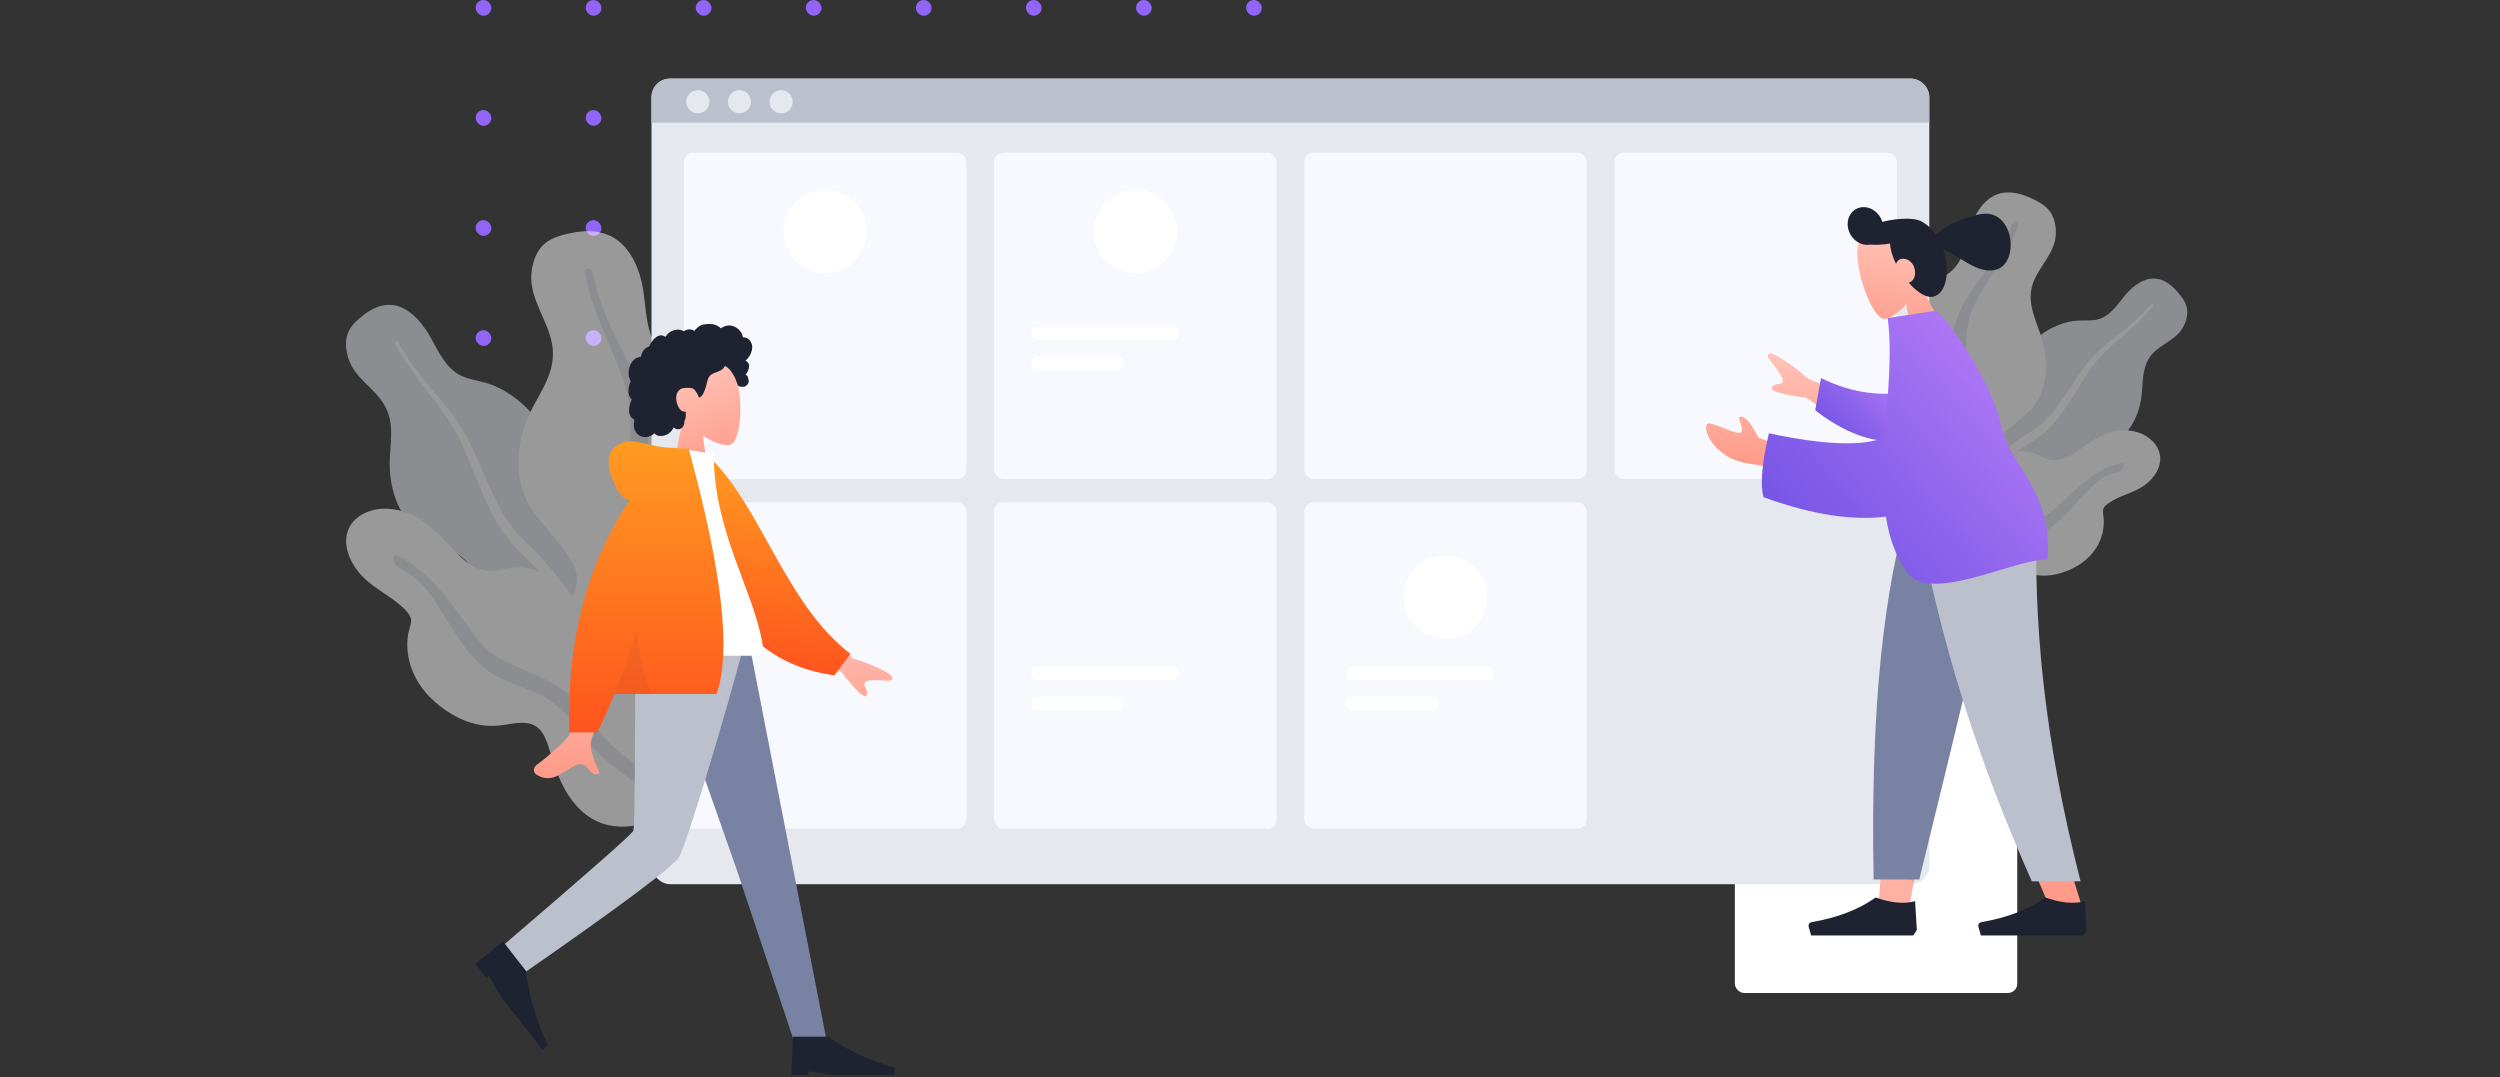 <svg width="636" height="274" viewBox="0 0 636 274" fill="none" xmlns="http://www.w3.org/2000/svg">
<rect x="0" y="0" width="636" height="274" fill="#333333" stroke="none"/>
<rect x="121" width="4" height="4" rx="2" fill="#9165F7"/>
<rect x="121" y="28" width="4" height="4" rx="2" fill="#9165F7"/>
<rect x="121" y="56" width="4" height="4" rx="2" fill="#9165F7"/>
<rect x="121" y="84" width="4" height="4" rx="2" fill="#9165F7"/>
<rect x="149" width="4" height="4" rx="2" fill="#9165F7"/>
<rect x="149" y="28" width="4" height="4" rx="2" fill="#9165F7"/>
<rect x="149" y="56" width="4" height="4" rx="2" fill="#9165F7"/>
<rect x="149" y="84" width="4" height="4" rx="2" fill="#9165F7"/>
<rect x="177" width="4" height="4" rx="2" fill="#9165F7"/>
<rect x="177" y="28" width="4" height="4" rx="2" fill="#9165F7"/>
<rect x="177" y="56" width="4" height="4" rx="2" fill="#9165F7"/>
<rect x="177" y="84" width="4" height="4" rx="2" fill="#9165F7"/>
<rect x="205" width="4" height="4" rx="2" fill="#9165F7"/>
<rect x="205" y="28" width="4" height="4" rx="2" fill="#9165F7"/>
<rect x="205" y="56" width="4" height="4" rx="2" fill="#9165F7"/>
<rect x="205" y="84" width="4" height="4" rx="2" fill="#9165F7"/>
<rect x="233" width="4" height="4" rx="2" fill="#9165F7"/>
<rect x="233" y="28" width="4" height="4" rx="2" fill="#9165F7"/>
<rect x="233" y="56" width="4" height="4" rx="2" fill="#9165F7"/>
<rect x="233" y="84" width="4" height="4" rx="2" fill="#9165F7"/>
<rect x="261" width="4" height="4" rx="2" fill="#9165F7"/>
<rect x="261" y="28" width="4" height="4" rx="2" fill="#9165F7"/>
<rect x="261" y="56" width="4" height="4" rx="2" fill="#9165F7"/>
<rect x="261" y="84" width="4" height="4" rx="2" fill="#9165F7"/>
<rect x="289" width="4" height="4" rx="2" fill="#9165F7"/>
<rect x="289" y="28" width="4" height="4" rx="2" fill="#9165F7"/>
<rect x="289" y="56" width="4" height="4" rx="2" fill="#9165F7"/>
<rect x="289" y="84" width="4" height="4" rx="2" fill="#9165F7"/>
<rect x="317" width="4" height="4" rx="2" fill="#9165F7"/>
<rect x="317" y="28" width="4" height="4" rx="2" fill="#9165F7"/>
<rect x="317" y="56" width="4" height="4" rx="2" fill="#9165F7"/>
<rect x="317" y="84" width="4" height="4" rx="2" fill="#9165F7"/>
<rect x="441.344" y="169.578" width="71.844" height="83.033" rx="2.356" fill="white"/>
<g opacity="0.5">
<path fill-rule="evenodd" clip-rule="evenodd" d="M92.68 80.004C94.347 78.732 96.335 77.722 98.497 77.562C103.094 77.22 106.926 81.342 109.162 85.19C111.569 89.331 113.469 94.267 118.269 95.985C120.476 96.774 122.785 97.027 124.985 97.858C127.336 98.746 129.537 100.038 131.546 101.628C135.234 104.547 138.577 108.543 139.599 113.218C140.498 117.333 139.427 122.114 142.412 125.683C145.526 129.406 151.126 130.43 155.281 132.164C159.984 134.126 165.052 137.167 168.161 141.471C171.141 145.596 172.064 150.951 171.413 155.713C170.111 165.228 164.181 172.888 156.251 177.351C152.883 179.245 148.976 181.232 144.876 180.871C143.608 180.759 142.72 180.332 141.609 179.668C140.612 179.072 139.644 178.866 138.546 178.667C136.135 178.23 133.89 177.072 131.935 175.46C124.342 169.198 120.8 158.139 120.631 148.858C120.591 146.658 120.415 144.62 118.769 142.904C117.05 141.112 114.748 139.922 112.636 138.742C110.548 137.575 108.362 136.572 106.416 135.135C104.378 133.629 102.893 131.683 101.742 129.424C99.581 125.179 98.915 120.51 99.201 115.951C99.476 111.559 100.21 107.09 97.735 102.941C95.112 98.543 90.124 96.134 88.579 91.027C87.94 88.913 87.743 86.483 88.592 84.518C89.406 82.633 91.113 81.201 92.68 80.004Z" fill="#E6E8F0"/>
<path fill-rule="evenodd" clip-rule="evenodd" d="M100.658 87.846C100.336 87.259 100.42 86.746 100.733 86.766C101.145 86.792 101.527 87.459 101.864 88.055C102.901 89.887 104.042 91.59 105.254 93.248C107.774 96.695 110.446 99.667 113.057 102.867C115.666 106.064 118.047 109.547 119.896 113.46C121.64 117.15 123.155 120.85 124.894 124.548C126.427 127.808 128.04 131.247 130.265 134.093C132.407 136.833 134.717 138.735 136.932 141.049C141.516 145.839 145.713 151.67 149.501 157.978C151.26 160.907 152.966 163.904 154.37 166.964C155.178 168.726 156.272 171.107 156.348 172.603C156.383 173.293 156.02 173.75 155.331 173.098C154.684 172.488 154.208 171.236 153.818 170.411C152.132 166.837 150.164 163.328 148.077 159.917C146.056 156.613 143.942 153.371 141.639 150.432C139.501 147.705 137.328 145.403 135.087 143.234C132.802 141.023 130.485 138.824 128.351 135.871C126.183 132.873 124.547 129.49 123.065 126.175C121.497 122.668 120.096 119.191 118.707 115.7C117.354 112.298 115.794 109.242 113.622 106.12C109.332 99.953 104.41 94.684 100.658 87.846Z" fill="white"/>
<path fill-rule="evenodd" clip-rule="evenodd" d="M145.897 59.171C148.609 58.655 151.585 58.614 154.345 59.625C160.214 61.775 162.865 68.537 163.679 74.11C164.555 80.108 164.398 86.723 169.473 91.307C171.805 93.415 174.537 94.974 176.84 97.124C179.301 99.422 181.371 102.094 183.051 104.994C186.136 110.321 188.246 116.671 187.135 122.507C186.156 127.644 182.398 132.445 184.281 138.116C186.246 144.033 192.663 148.276 196.929 152.524C201.757 157.33 206.49 163.555 208.153 170.124C209.748 176.42 208.168 182.968 204.94 187.979C198.489 197.992 187.247 203.36 175.153 204.019C170.018 204.299 164.167 204.384 159.271 201.715C157.758 200.89 156.874 199.918 155.835 198.556C154.904 197.335 153.809 196.569 152.55 195.739C149.786 193.916 147.593 191.372 145.991 188.475C139.768 177.225 141.002 162.8 145.513 152.239C146.582 149.736 147.401 147.341 146.234 144.497C145.015 141.529 142.769 138.917 140.752 136.421C138.759 133.953 136.561 131.617 134.881 128.922C133.121 126.099 132.271 123.087 131.994 119.904C131.474 113.925 133.024 108.291 135.696 103.307C138.27 98.506 141.452 93.871 140.496 87.826C139.482 81.42 134.528 75.952 135.211 69.341C135.494 66.603 136.485 63.755 138.536 62.007C140.503 60.33 143.346 59.656 145.897 59.171Z" fill="white"/>
<path fill-rule="evenodd" clip-rule="evenodd" d="M148.861 69.251C148.738 68.443 149.371 68.07 149.988 68.372C150.8 68.77 150.972 69.702 151.118 70.531C151.567 73.08 152.343 75.61 153.303 78.165C155.299 83.478 158.035 88.513 160.439 93.693C162.842 98.868 164.525 104.087 164.74 109.199C164.943 114.018 164.674 118.64 164.859 123.463C165.023 127.714 165.189 132.196 167.131 136.715C169 141.064 171.967 144.833 174.368 148.875C179.338 157.242 182.583 166.169 184.568 175.144C185.49 179.312 186.241 183.49 186.324 187.449C186.372 189.729 186.44 192.81 185.242 194.191C184.689 194.828 183.542 194.899 182.731 193.701C181.97 192.577 182.136 191.047 182.092 189.969C181.899 185.303 181.078 180.437 179.927 175.549C178.812 170.815 177.455 166.051 175.438 161.38C173.566 157.046 171.239 153.052 168.651 149.112C166.015 145.097 163.301 141.062 161.64 136.533C159.952 131.934 159.691 127.481 159.68 123.227C159.669 118.727 159.967 114.404 160.304 110.081C160.633 105.868 160.23 101.77 158.646 97.059C155.516 87.751 150.292 78.657 148.861 69.251Z" fill="#E6E8F0"/>
<path fill-rule="evenodd" clip-rule="evenodd" d="M92.135 130.871C95.903 128.746 100.541 129.087 104.705 130.934C109.58 133.097 112.81 137.273 116.521 141.033C118.367 142.905 120.593 144.541 123.108 145.102C125.395 145.612 127.435 144.822 129.601 144.48C133.929 143.797 138.686 145.347 142.133 148.57C146.337 152.5 147.729 158.069 150.845 162.697C153.706 166.948 159.253 167.479 163.656 167.807C167.998 168.131 171.953 168.495 175.309 172.003C178.868 175.723 182.068 180.312 183.236 185.311C185.181 193.635 180.364 200.5 174.2 204.619C168.606 208.357 160.832 211.825 153.61 209.604C149.289 208.274 145.973 204.877 143.74 200.896C142.352 198.42 141.339 195.762 140.49 193.092C139.888 191.199 139.431 189.235 138.55 187.425C136.206 182.611 131.847 183.891 127.83 184.471C122.727 185.208 118.012 183.822 113.467 180.751C109.235 177.891 105.805 173.937 104.34 168.987C103.592 166.46 103.435 163.873 103.828 161.375C104.001 160.275 104.504 159.156 104.594 158.053C104.678 157.023 103.992 156.136 103.295 155.378C100.073 151.878 95.494 150.057 92.181 146.618C89.191 143.513 87.013 138.779 88.584 134.802C89.263 133.083 90.58 131.763 92.135 130.871Z" fill="white"/>
<path fill-rule="evenodd" clip-rule="evenodd" d="M101.197 141.427C106.971 144.063 111.861 149.611 116.102 155.321C118.48 158.524 120.734 162.071 123.549 164.837C125.958 167.204 128.647 168.447 131.295 169.55C136.627 171.77 142.304 173.855 147.01 179.082C149.771 182.15 151.86 185.83 154.766 188.746C157.409 191.397 160.442 193.708 163.403 195.459C165.787 196.869 168.132 197.599 170.511 198.809C171.236 199.179 172.292 199.731 172.727 200.647C173.236 201.72 172.646 202.562 171.973 202.79C170.405 203.322 167.951 202.12 166.111 201.283C163.421 200.06 160.814 198.552 158.222 196.639C155.343 194.513 152.537 192.092 150.064 189.202C147.497 186.204 145.356 182.723 142.434 180.153C137.517 175.829 132.17 174.913 127.04 172.411C120.648 169.293 116.749 162.698 112.764 156.268C110.575 152.734 108.08 148.758 104.808 146.384C103.559 145.477 101.838 145.004 100.721 143.771C99.698 142.641 99.757 140.769 101.197 141.427Z" fill="#E6E8F0"/>
</g>
<g opacity="0.5">
<path fill-rule="evenodd" clip-rule="evenodd" d="M553.683 73.952C552.57 72.713 551.187 71.615 549.582 71.12C546.17 70.066 542.851 72.476 540.759 74.958C538.507 77.629 536.55 80.982 532.763 81.429C531.023 81.635 529.263 81.422 527.523 81.66C525.663 81.914 523.873 82.496 522.195 83.333C519.113 84.87 516.174 87.27 514.904 90.579C513.786 93.493 514.076 97.246 511.452 99.39C508.714 101.626 504.403 101.417 501.098 101.989C497.359 102.636 493.228 104.024 490.432 106.695C487.752 109.254 486.483 113.089 486.459 116.754C486.411 124.078 490.035 130.822 495.504 135.528C497.827 137.526 500.544 139.687 503.66 140.13C504.622 140.266 505.335 140.102 506.24 139.8C507.052 139.528 507.801 139.543 508.646 139.585C510.502 139.677 512.311 139.204 513.951 138.341C520.323 134.988 524.171 127.354 525.298 120.46C525.564 118.826 525.915 117.336 527.336 116.342C528.818 115.304 530.673 114.816 532.385 114.302C534.077 113.794 535.825 113.426 537.44 112.692C539.132 111.922 540.455 110.729 541.562 109.243C543.641 106.453 544.643 103.085 544.92 99.634C545.186 96.311 545.117 92.85 547.421 90.184C549.862 87.359 553.864 86.428 555.573 82.887C556.28 81.421 556.69 79.643 556.265 78.029C555.857 76.482 554.73 75.117 553.683 73.952Z" fill="#E6E8F0"/>
<path fill-rule="evenodd" clip-rule="evenodd" d="M547.538 78.118C547.852 77.732 547.843 77.329 547.597 77.288C547.273 77.234 546.904 77.669 546.577 78.059C545.571 79.257 544.498 80.339 543.375 81.374C541.041 83.526 538.639 85.291 536.261 87.24C533.884 89.187 531.653 91.391 529.79 94.016C528.033 96.491 526.452 99.016 524.698 101.498C523.152 103.686 521.523 105.996 519.483 107.746C517.519 109.432 515.515 110.454 513.541 111.804C509.455 114.599 505.557 118.25 501.925 122.337C500.238 124.234 498.586 126.193 497.161 128.253C496.341 129.44 495.232 131.042 495.01 132.16C494.908 132.676 495.141 133.086 495.748 132.718C496.318 132.373 496.824 131.512 497.216 130.959C498.916 128.561 500.829 126.262 502.822 124.06C504.753 121.926 506.75 119.856 508.861 118.049C510.82 116.373 512.76 115.024 514.74 113.788C516.757 112.529 518.799 111.284 520.78 109.436C522.792 107.56 524.431 105.297 525.944 103.058C527.545 100.689 529.013 98.313 530.472 95.924C531.894 93.596 533.44 91.566 535.468 89.597C539.475 85.708 543.877 82.612 547.538 78.118Z" fill="white"/>
<path fill-rule="evenodd" clip-rule="evenodd" d="M516.111 50.155C514.14 49.301 511.921 48.755 509.751 49.03C505.136 49.614 502.43 54.187 501.225 58.193C499.927 62.505 499.335 67.455 495.052 69.988C493.084 71.152 490.876 71.84 488.924 73.041C486.839 74.325 485.007 75.955 483.441 77.822C480.565 81.252 478.308 85.613 478.512 90.147C478.692 94.14 480.985 98.363 478.97 102.258C476.868 106.32 471.619 108.367 467.976 110.789C463.854 113.53 459.651 117.343 457.704 121.944C455.838 126.353 456.315 131.499 458.19 135.787C461.935 144.355 469.758 150.296 478.722 152.88C482.529 153.977 486.89 155.053 490.834 153.915C492.053 153.563 492.818 152.992 493.74 152.159C494.566 151.411 495.467 151.031 496.496 150.631C498.757 149.753 500.667 148.239 502.175 146.361C508.031 139.067 508.655 128.118 506.418 119.478C505.888 117.431 505.533 115.506 506.709 113.592C507.938 111.594 509.896 110.04 511.671 108.531C513.424 107.04 515.317 105.682 516.861 103.968C518.478 102.172 519.436 100.077 519.984 97.756C521.014 93.397 520.46 88.936 518.998 84.765C517.591 80.746 515.71 76.746 517.073 72.414C518.517 67.822 522.804 64.61 523.003 59.572C523.085 57.486 522.65 55.195 521.306 53.539C520.016 51.951 517.964 50.957 516.111 50.155Z" fill="white"/>
<path fill-rule="evenodd" clip-rule="evenodd" d="M513.428 57.197C513.609 56.613 513.163 56.22 512.656 56.336C511.989 56.49 511.757 57.158 511.556 57.754C510.937 59.586 510.069 61.345 509.057 63.09C506.953 66.718 504.31 70.005 501.906 73.46C499.504 76.912 497.65 80.525 496.936 84.321C496.263 87.9 495.975 91.414 495.315 94.999C494.733 98.158 494.125 101.49 492.147 104.532C490.244 107.46 487.559 109.756 485.28 112.358C480.562 117.746 477.11 123.861 474.621 130.238C473.465 133.199 472.44 136.199 471.951 139.153C471.67 140.854 471.287 143.153 472.06 144.403C472.416 144.98 473.291 145.238 474.043 144.484C474.748 143.777 474.785 142.6 474.935 141.8C475.583 138.334 476.736 134.831 478.145 131.371C479.51 128.02 481.065 124.689 483.116 121.547C485.02 118.63 487.237 116.051 489.649 113.558C492.106 111.018 494.625 108.476 496.388 105.376C498.179 102.228 498.857 98.936 499.322 95.746C499.813 92.374 500.048 89.078 500.252 85.775C500.451 82.557 501.2 79.555 502.924 76.305C506.328 69.883 511.319 63.996 513.428 57.197Z" fill="#E6E8F0"/>
<path fill-rule="evenodd" clip-rule="evenodd" d="M547.185 111.838C544.606 109.61 541.115 109.062 537.815 109.715C533.952 110.479 531.1 113.023 527.933 115.176C526.357 116.247 524.525 117.078 522.591 117.061C520.833 117.045 519.398 116.105 517.821 115.477C514.67 114.222 510.96 114.552 508.048 116.35C504.496 118.544 502.864 122.44 500.048 125.34C497.462 128.004 493.273 127.44 489.958 126.923C486.689 126.414 483.704 126.001 480.829 128.028C477.78 130.177 474.905 133.032 473.501 136.544C471.162 142.392 474.016 148.323 478.167 152.448C481.935 156.191 487.355 160.109 492.972 159.707C496.333 159.465 499.166 157.514 501.256 154.943C502.555 153.343 503.593 151.544 504.511 149.707C505.162 148.405 505.713 147.025 506.562 145.833C508.823 142.662 511.934 144.365 514.863 145.49C518.586 146.918 522.247 146.704 525.961 145.207C529.419 143.814 532.397 141.468 534.018 138.045C534.845 136.296 535.239 134.402 535.213 132.478C535.201 131.632 534.947 130.714 534.998 129.879C535.045 129.099 535.651 128.559 536.251 128.116C539.025 126.072 542.632 125.511 545.467 123.528C548.027 121.738 550.156 118.597 549.41 115.372C549.088 113.978 548.248 112.769 547.185 111.838Z" fill="white"/>
<path fill-rule="evenodd" clip-rule="evenodd" d="M539.449 117.838C534.811 118.811 530.523 122.127 526.707 125.678C524.568 127.669 522.484 129.942 520.062 131.529C517.989 132.888 515.828 133.352 513.712 133.719C509.452 134.457 504.946 135.033 500.833 138.14C498.418 139.963 496.445 142.364 493.938 144.048C491.659 145.579 489.121 146.787 486.7 147.585C484.75 148.229 482.903 148.369 480.979 148.863C480.392 149.014 479.536 149.244 479.109 149.857C478.609 150.574 478.962 151.31 479.445 151.599C480.569 152.272 482.55 151.797 484.027 151.489C486.187 151.039 488.316 150.362 490.478 149.376C492.878 148.281 495.256 146.951 497.434 145.212C499.693 143.407 501.685 141.164 504.166 139.743C508.341 137.351 512.471 137.596 516.61 136.611C521.766 135.384 525.42 131.109 529.121 126.972C531.154 124.698 533.466 122.146 536.19 120.933C537.23 120.469 538.578 120.414 539.554 119.683C540.448 119.012 540.606 117.595 539.449 117.838Z" fill="#E6E8F0"/>
</g>
<rect x="165.744" y="20" width="325.067" height="204.933" rx="4.711" fill="#E6E8F0"/>
<path d="M165.744 24.711C165.744 22.109 167.853 20 170.455 20H486.1C488.702 20 490.811 22.109 490.811 24.711V31.189H165.744V24.711Z" fill="#BCC0CC"/>
<rect x="173.988" y="38.845" width="71.844" height="83.033" rx="2.356" fill="#F8F8FF"/>
<rect x="173.988" y="127.767" width="71.844" height="83.033" rx="2.356" fill="#F8F8FF"/>
<rect x="252.899" y="38.845" width="71.844" height="83.033" rx="2.356" fill="#F8F8FF"/>
<rect x="252.899" y="127.767" width="71.844" height="83.033" rx="2.356" fill="#F8F8FF"/>
<rect x="331.811" y="38.845" width="71.844" height="83.033" rx="2.356" fill="#F8F8FF"/>
<rect x="331.811" y="127.767" width="71.844" height="83.033" rx="2.356" fill="#F8F8FF"/>
<rect x="410.722" y="38.845" width="71.844" height="83.033" rx="2.356" fill="#F8F8FF"/>
<path fill-rule="evenodd" clip-rule="evenodd" d="M488.164 71.793C489.218 68.885 489.502 65.555 488.219 62.195C484.522 52.513 473.326 57.428 472.58 62.921C471.833 68.413 476.074 80.921 479.339 81.115C480.641 81.192 482.905 79.738 484.922 77.348L487.464 90.92L497.033 88.7L488.164 71.793Z" fill="url(#paint0_linear)"/>
<path fill-rule="evenodd" clip-rule="evenodd" d="M485.589 71.932C487.678 74.302 490.056 75.893 491.823 75.468C495.179 74.659 496.084 69.189 494.492 63.926C494.436 63.741 494.377 63.558 494.316 63.377C498.669 65.18 502.989 69.761 507.686 68.629C514.076 67.09 512.361 52.415 503.433 54.566C497.361 56.028 494.667 57.713 492.525 59.761C491.545 58.322 490.374 57.196 489.15 56.507C488.838 56.282 488.408 56.098 487.882 55.959C487.557 55.861 487.232 55.795 486.908 55.765C485.168 55.517 482.787 55.619 480.246 56.128C479.772 56.223 479.31 56.329 478.862 56.444C478.074 53.863 475.521 52.235 473.153 52.805C470.78 53.377 469.491 55.939 470.274 58.528C471.032 61.032 473.449 62.644 475.754 62.23C477.181 62.355 478.942 62.274 480.829 61.965C480.872 62.743 481.027 63.602 481.313 64.546C481.565 65.379 481.917 66.243 482.343 67.103C482.587 66.488 483.02 66.02 483.563 65.889C485.083 65.523 486.553 66.633 486.991 68.081C487.547 69.92 486.977 71.484 485.589 71.932Z" fill="#1F2331"/>
<path fill-rule="evenodd" clip-rule="evenodd" d="M510.616 128.196L493.79 186.176L485.876 229.709H477.933L485.862 128.196H510.616Z" fill="url(#paint1_linear)"/>
<path fill-rule="evenodd" clip-rule="evenodd" d="M518.178 128.196C517.004 158.317 517.467 174.745 517.73 177.482C517.993 180.218 519.484 198.546 529.649 230.627H521.388C507.926 199.851 503.226 181.523 501.682 177.482C500.138 173.44 495.578 157.012 488.921 128.196H518.178Z" fill="url(#paint2_linear)"/>
<path fill-rule="evenodd" clip-rule="evenodd" d="M510.978 128.196C506.601 148.147 499.031 179.994 488.268 223.737H476.65C475.792 178.839 479.443 149.289 485.764 128.196H510.978Z" fill="#7982A3"/>
<path fill-rule="evenodd" clip-rule="evenodd" d="M518.236 128.196C517.087 158.317 520.066 187.991 529.297 224.206H516.901C503.414 193.889 493.748 164.361 487.142 128.196H518.236Z" fill="#BCC0CC"/>
<path fill-rule="evenodd" clip-rule="evenodd" d="M530.827 236.599L530.371 229.25C527.702 230.03 524.359 229.724 520.343 228.331C516.023 231.39 510.586 233.48 504.031 234.598C503.531 234.684 503.195 235.158 503.28 235.658C503.285 235.691 503.293 235.723 503.302 235.754L503.932 237.977H520.343H529.915L530.827 236.599Z" fill="#1F2331"/>
<path fill-rule="evenodd" clip-rule="evenodd" d="M487.649 236.599L487.194 229.25C484.525 230.03 481.182 229.724 477.165 228.331C472.846 231.39 467.408 233.48 460.853 234.598C460.353 234.684 460.017 235.158 460.102 235.658C460.108 235.691 460.115 235.723 460.124 235.754L460.754 237.977H477.165H486.738L487.649 236.599Z" fill="#1F2331"/>
<path fill-rule="evenodd" clip-rule="evenodd" d="M477.206 103.032L460.07 96.408C456.861 93.567 453.839 91.442 451.003 90.032C450.179 89.81 448.819 89.807 450.535 91.96C452.25 94.112 453.969 96.45 453.49 97.266C453.01 98.083 451.236 97.314 450.734 98.626C450.399 99.501 453.335 100.355 459.543 101.188L472.896 110.371L477.206 103.032ZM454.819 114.233L447.289 111.311C445.556 107.621 444.032 105.864 442.716 106.039C441.606 105.692 444.359 110.269 442.364 110.14C440.368 110.01 434.946 107.016 434.299 107.89C433.341 109.183 435.105 112.438 436.703 113.948C439.69 116.769 441.844 117.561 446.909 118.257C449.557 118.62 452.562 119.7 455.923 121.496L454.819 114.233Z" fill="url(#paint3_linear)"/>
<path fill-rule="evenodd" clip-rule="evenodd" d="M484.671 99.771C479.323 100.594 471.953 100.477 463.266 96.175L461.799 104.351C468.218 109.481 476.552 113.187 482.948 111.907C487.988 110.897 489.183 103.377 484.671 99.771Z" fill="url(#paint4_linear)"/>
<path fill-rule="evenodd" clip-rule="evenodd" d="M479.473 111.232C474.144 113.593 464.32 113.26 450.003 110.234C448.213 118.011 447.762 123.429 448.65 126.49C461.351 131.111 471.696 132.459 479.776 131.423C480.573 136.558 482.156 141.319 485.022 145.453C490.914 153.952 512.658 141.943 520.898 142.402C522.3 124.496 511.299 118.98 509.025 108.005C506.534 95.987 493.677 78.861 492.348 79.063L480.224 80.908C481.45 90.189 480.173 100.818 479.473 111.232Z" fill="url(#paint5_linear)"/>
<path fill-rule="evenodd" clip-rule="evenodd" d="M173.795 106.312C171.808 103.803 170.463 100.727 170.688 97.281C171.336 87.352 184.181 89.536 186.679 94.547C189.178 99.559 188.881 112.271 185.652 113.167C184.364 113.524 181.621 112.649 178.828 110.838L180.581 124.18H170.232L173.795 106.312Z" fill="url(#paint6_linear)"/>
<path fill-rule="evenodd" clip-rule="evenodd" d="M191.264 87.6C191.049 86.79 190.473 86.096 189.696 85.89C189.508 85.84 189.313 85.82 189.12 85.828C189.05 85.831 189.03 85.853 188.998 85.8C188.974 85.762 188.973 85.667 188.963 85.621C188.933 85.48 188.894 85.34 188.846 85.203C188.684 84.738 188.411 84.326 188.081 83.98C187.465 83.331 186.633 82.883 185.769 82.802C185.296 82.758 184.826 82.841 184.378 83.007C184.147 83.092 183.922 83.199 183.704 83.317C183.638 83.353 183.424 83.527 183.358 83.515C183.285 83.503 183.138 83.308 183.079 83.259C182.345 82.653 181.439 82.415 180.526 82.422C179.494 82.43 178.501 82.486 177.641 83.162C177.459 83.306 177.285 83.463 177.12 83.628C177.033 83.715 176.949 83.805 176.869 83.899C176.82 83.955 176.773 84.013 176.728 84.073C176.65 84.174 176.663 84.207 176.555 84.136C176.141 83.866 175.661 83.739 175.178 83.803C174.891 83.841 174.612 83.934 174.347 84.056C174.257 84.097 174.048 84.263 173.952 84.265C173.856 84.266 173.65 84.113 173.552 84.074C173.021 83.863 172.449 83.811 171.891 83.908C171.315 84.009 170.75 84.256 170.262 84.597C170.027 84.762 169.823 84.944 169.658 85.188C169.587 85.293 169.523 85.405 169.443 85.503C169.396 85.56 169.302 85.619 169.277 85.691C169.292 85.648 168.648 85.38 168.587 85.363C168.263 85.272 167.933 85.291 167.615 85.403C167.019 85.614 166.506 86.088 166.084 86.574C165.867 86.824 165.678 87.1 165.517 87.393C165.44 87.534 165.369 87.679 165.305 87.827C165.273 87.898 165.253 87.988 165.211 88.053C165.158 88.136 165.123 88.137 165.026 88.174C164.538 88.358 164.093 88.669 163.754 89.09C163.411 89.516 163.188 90.041 163.095 90.593C163.09 90.626 163.086 90.761 163.069 90.778C163.044 90.803 162.946 90.792 162.909 90.797C162.78 90.813 162.653 90.837 162.527 90.869C162.294 90.928 162.068 91.015 161.854 91.129C161.02 91.573 160.424 92.406 160.132 93.342C159.826 94.325 159.831 95.451 160.197 96.416C160.256 96.572 160.327 96.723 160.409 96.866C160.46 96.954 160.476 96.954 160.443 97.046C160.407 97.149 160.34 97.248 160.296 97.348C160.154 97.675 160.054 98.022 159.992 98.376C159.888 98.957 159.837 99.567 159.939 100.152C159.986 100.424 160.069 100.69 160.194 100.932C160.258 101.055 160.333 101.172 160.417 101.28C160.461 101.337 160.508 101.39 160.557 101.442C160.585 101.471 160.621 101.497 160.645 101.53C160.703 101.61 160.715 101.544 160.685 101.661C160.643 101.826 160.549 101.988 160.491 102.148C160.431 102.312 160.377 102.479 160.328 102.648C160.228 102.989 160.143 103.337 160.09 103.691C159.989 104.369 160.007 105.093 160.305 105.716C160.433 105.983 160.616 106.216 160.838 106.398C160.947 106.487 161.064 106.564 161.188 106.627C161.251 106.659 161.332 106.673 161.361 106.739C161.392 106.81 161.346 106.951 161.336 107.031C161.244 107.721 161.198 108.446 161.389 109.123C161.564 109.746 161.951 110.296 162.453 110.661C163.428 111.367 164.741 111.328 165.765 110.762C166.032 110.614 166.281 110.431 166.504 110.215C167.071 111.037 168.238 111.011 169.067 110.777C170.1 110.485 170.928 109.712 171.405 108.697C172.058 109.552 173.428 109.275 173.881 108.347C173.992 108.12 174.057 107.87 174.09 107.617C174.107 107.484 174.096 107.349 174.109 107.217C174.125 107.049 174.23 106.885 174.29 106.722C174.407 106.406 174.479 106.078 174.482 105.736C174.484 105.558 174.463 105.384 174.447 105.207C174.433 105.048 174.474 104.899 174.497 104.742C174.233 104.789 173.91 104.712 173.66 104.629C173.416 104.548 173.186 104.335 173.013 104.14C172.612 103.687 172.367 103.093 172.199 102.502C171.831 101.205 171.982 99.649 173.194 98.937C173.759 98.606 175.451 98.607 176.124 98.771C176.831 98.943 177.633 100.622 177.672 100.78C177.697 100.878 177.684 100.999 177.768 101.064C177.951 101.207 178.253 100.958 178.389 100.836C178.622 100.624 178.788 100.343 178.932 100.058C179.246 99.436 179.499 98.769 179.678 98.089C179.816 97.564 179.904 97.023 180.084 96.512C180.264 96.003 180.546 95.549 180.986 95.26C181.464 94.947 182.012 94.782 182.537 94.585C183.057 94.389 183.568 94.151 183.972 93.737C184.06 93.645 184.146 93.549 184.218 93.441C184.274 93.357 184.33 93.195 184.416 93.141C184.549 93.057 184.744 93.275 184.859 93.353C185.429 93.743 185.904 94.285 186.287 94.878C186.668 95.468 186.98 96.035 187.234 96.693C187.423 97.182 187.54 97.807 187.872 98.207C188.02 98.386 189.12 98.494 189.476 98.338C189.832 98.182 190.231 97.777 190.351 97.523C190.473 97.263 190.502 96.978 190.45 96.693C190.419 96.526 190.357 96.37 190.322 96.205C190.293 96.067 190.267 95.937 190.205 95.81C190.086 95.57 189.884 95.398 189.64 95.326C189.894 95.075 190.104 94.773 190.25 94.437C190.401 94.087 190.529 93.661 190.565 93.277C190.595 92.966 190.549 92.642 190.391 92.374C190.224 92.093 189.929 91.91 189.674 91.735C190.064 91.407 190.397 91.008 190.672 90.566C191.205 89.707 191.535 88.624 191.264 87.6Z" fill="#1F2331"/>
<path fill-rule="evenodd" clip-rule="evenodd" d="M166.814 162.575L187.547 221.606L202.078 265.114H210.364L190.389 162.575L166.814 162.575Z" fill="#7982A3"/>
<path fill-rule="evenodd" clip-rule="evenodd" d="M161.691 162.575C161.466 182.83 161.629 210.099 161.104 211.362C160.754 212.204 149.866 221.794 128.439 240.133L132.71 247.947C158.148 230.296 171.517 220.294 172.818 217.942C174.768 214.414 184.569 181.952 189.668 162.575H161.691Z" fill="#BCC0CC"/>
<path fill-rule="evenodd" clip-rule="evenodd" d="M120.923 245.21L127.934 239.486L133.823 247.014C134.372 252.61 136.202 258.911 139.312 265.916L138.03 267.075L127.373 253.454L124.368 248.215L123.727 248.794L120.923 245.21Z" fill="#1F2331"/>
<path fill-rule="evenodd" clip-rule="evenodd" d="M201.31 273.466L201.741 263.723H210.796C215.089 266.971 220.695 269.6 227.612 271.61V273.466H211.227L205.621 272.538V273.466H201.31Z" fill="#1F2331"/>
<path fill-rule="evenodd" clip-rule="evenodd" d="M203.363 156.706L217.117 167.574C220.848 168.657 223.964 170.005 226.467 171.617C227.058 172.197 227.773 173.371 225.321 173.168C222.869 172.965 220.281 172.87 219.943 173.77C219.605 174.67 221.089 175.746 220.405 176.96C219.949 177.77 217.795 175.74 213.943 170.871L200.322 164.794L203.363 156.706ZM150.554 157.081L159.565 157.119C154.001 176.446 150.997 186.7 150.554 187.883C149.556 190.543 151.668 194.596 152.571 196.773C149.63 198.189 149.943 192.945 146.234 194.802C142.848 196.497 140.272 199.569 136.36 196.971C135.879 196.652 135.352 195.45 136.625 194.51C139.798 192.169 144.37 188.072 144.987 186.724C145.83 184.885 147.685 175.004 150.554 157.081Z" fill="url(#paint7_linear)"/>
<path fill-rule="evenodd" clip-rule="evenodd" d="M176.161 116.396L179.89 115.707C193.724 128.567 199.406 153.271 216.363 166.358L212.281 171.802C182.864 167.883 175.573 137.749 176.161 116.396Z" fill="url(#paint8_linear)"/>
<path fill-rule="evenodd" clip-rule="evenodd" d="M159.907 166.815C174.857 166.815 185.854 166.815 192.898 166.815C194.406 166.815 194.121 164.473 193.904 163.291C191.388 149.65 181.571 134.945 181.571 115.528L172.055 113.922C164.184 127.544 161.462 144.315 159.907 166.815Z" fill="white"/>
<path fill-rule="evenodd" clip-rule="evenodd" d="M160.173 127.312C158.791 126.884 157.696 125.887 156.89 124.32C153.411 117.567 154.668 113.849 158.385 112.627C162.102 111.405 165.416 113.922 171.339 113.922C171.661 113.922 171.956 113.944 172.224 113.987L175.203 114.17C183.75 145.34 186.107 166.137 182.275 176.559H156.308C154.77 180.419 153.298 183.667 151.892 186.303H144.816C144.15 163.135 149.269 143.471 160.173 127.312Z" fill="url(#paint9_linear)"/>
<path opacity="0.05" fill-rule="evenodd" clip-rule="evenodd" d="M161.962 160.551C162.779 167.903 164.106 173.239 165.944 176.559H156.308C158.102 172.056 159.987 166.72 161.962 160.551H161.962Z" fill="#1F2331"/>
<rect x="262.321" y="83.011" width="37.689" height="3.533" rx="1.767" fill="white"/>
<rect x="262.321" y="169.578" width="37.689" height="3.533" rx="1.767" fill="white"/>
<rect x="342.41" y="169.578" width="37.689" height="3.533" rx="1.767" fill="white"/>
<rect x="262.321" y="90.667" width="23.556" height="3.533" rx="1.767" fill="white"/>
<rect x="262.321" y="177.233" width="23.556" height="3.533" rx="1.767" fill="white"/>
<rect x="342.41" y="177.233" width="23.556" height="3.533" rx="1.767" fill="white"/>
<circle cx="288.822" cy="58.867" r="10.6" fill="white"/>
<circle cx="209.911" cy="58.867" r="10.6" fill="white"/>
<circle cx="367.733" cy="151.911" r="10.6" fill="white"/>
<circle cx="177.522" cy="25.889" r="2.944" fill="#E6E8F0"/>
<circle cx="188.121" cy="25.889" r="2.944" fill="#E6E8F0"/>
<circle cx="198.722" cy="25.889" r="2.944" fill="#E6E8F0"/>
<defs>
<linearGradient id="paint0_linear" x1="478.705" y1="57.002" x2="473.931" y2="88.149" gradientUnits="userSpaceOnUse">
<stop stop-color="#FFC5B9"/>
<stop offset="1" stop-color="#FF9684"/>
<stop offset="1" stop-color="#FFB1A4"/>
</linearGradient>
<linearGradient id="paint1_linear" x1="495.47" y1="128.196" x2="449.737" y2="200.968" gradientUnits="userSpaceOnUse">
<stop stop-color="#FFC5B9"/>
<stop offset="1" stop-color="#FF9684"/>
<stop offset="1" stop-color="#FFB1A4"/>
</linearGradient>
<linearGradient id="paint2_linear" x1="510.774" y1="128.196" x2="469.372" y2="209.559" gradientUnits="userSpaceOnUse">
<stop stop-color="#FFC5B9"/>
<stop offset="1" stop-color="#FF9684"/>
<stop offset="1" stop-color="#FFB1A4"/>
</linearGradient>
<linearGradient id="paint3_linear" x1="453.795" y1="89.397" x2="453.939" y2="120.861" gradientUnits="userSpaceOnUse">
<stop stop-color="#FFC5B9"/>
<stop offset="1" stop-color="#FF9684"/>
<stop offset="1" stop-color="#FFB1A4"/>
</linearGradient>
<linearGradient id="paint4_linear" x1="462.241" y1="111.877" x2="481.831" y2="91.603" gradientUnits="userSpaceOnUse">
<stop stop-color="#6A4EE1"/>
<stop offset="1" stop-color="#B87DF9"/>
</linearGradient>
<linearGradient id="paint5_linear" x1="454.418" y1="154.55" x2="523.042" y2="92.305" gradientUnits="userSpaceOnUse">
<stop stop-color="#6A4EE1"/>
<stop offset="1" stop-color="#B87DF9"/>
</linearGradient>
<linearGradient id="paint6_linear" x1="178.625" y1="90.31" x2="189.837" y2="119.937" gradientUnits="userSpaceOnUse">
<stop stop-color="#FFC5B9"/>
<stop offset="1" stop-color="#FF9684"/>
<stop offset="1" stop-color="#FFB1A4"/>
</linearGradient>
<linearGradient id="paint7_linear" x1="178.101" y1="156.706" x2="181.848" y2="197.632" gradientUnits="userSpaceOnUse">
<stop stop-color="#FFC5B9"/>
<stop offset="1" stop-color="#FF9684"/>
<stop offset="1" stop-color="#FFB1A4"/>
</linearGradient>
<linearGradient id="paint8_linear" x1="198.209" y1="117.432" x2="193.259" y2="170.011" gradientUnits="userSpaceOnUse">
<stop stop-color="#FF9B21"/>
<stop offset="1" stop-color="#FF541E"/>
</linearGradient>
<linearGradient id="paint9_linear" x1="164.407" y1="112.292" x2="164.407" y2="186.303" gradientUnits="userSpaceOnUse">
<stop stop-color="#FF9B21"/>
<stop offset="1" stop-color="#FF541E"/>
</linearGradient>
</defs>
</svg>

